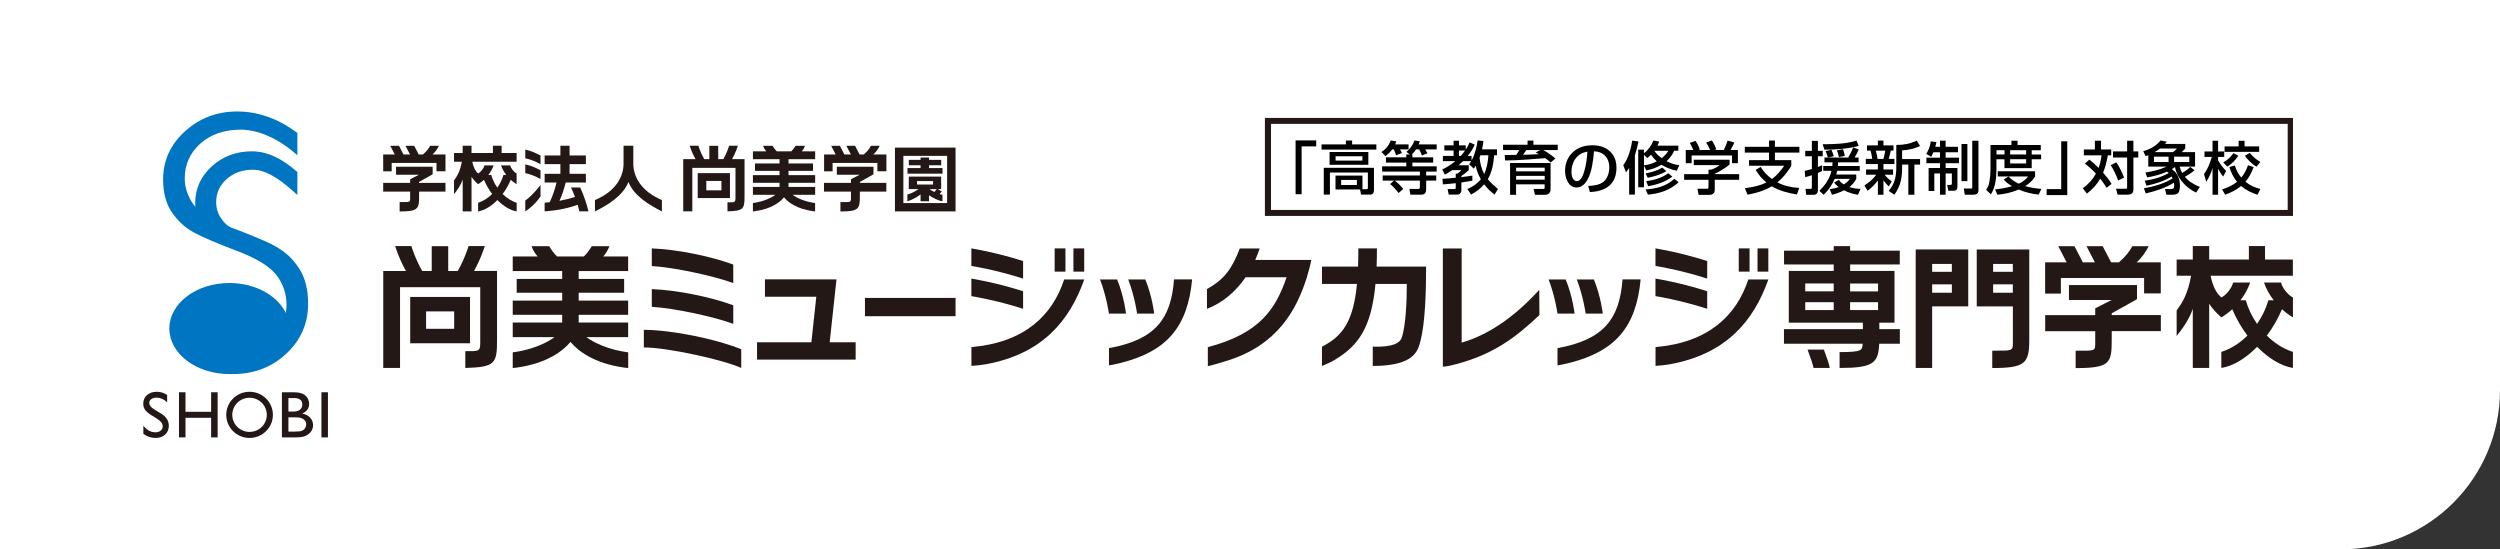 <svg width="314" height="69" viewBox="0 0 314 69" fill="none" xmlns="http://www.w3.org/2000/svg">
<rect x="0" y="0" width="314" height="69" fill="#333333" stroke="none"/>
<path d="M0 0H314V49C314 60.046 305.046 69 294 69H0V0Z" fill="white"/>
<g clip-path="url(#clip0_294_8085)">
<path d="M181.221 31.206H183.586V43.031C186.746 42.128 190.089 39.975 193.33 36.4L193.352 39.571C190.359 42.402 187.527 44.555 182.666 45.797C182.308 45.891 181.754 46.029 181.221 46.057V31.206Z" fill="#231815"/>
<path d="M248.277 38.487H252.817V43.052C252.817 44.121 252.73 44.042 250.226 44.042V46.224C254.387 46.224 254.876 45.638 254.876 42.662V31.329H248.277V38.487ZM250.336 33.149H252.81V34.139H250.336V33.149ZM250.336 35.714H252.81V36.768H250.336V35.714Z" fill="#231815"/>
<path d="M242.679 46.216V38.48H247.212V31.329H240.613V46.216H242.679ZM242.679 33.149H245.153V34.139H242.679V33.149ZM242.679 35.714H245.153V36.768H242.679V35.714Z" fill="#231815"/>
<path d="M120.018 37.418H108.639V39.715H120.018V37.418Z" fill="#231815"/>
<path d="M59.531 34.038C60.421 32.477 60.888 30.91 60.888 30.91H58.852C58.852 30.91 58.385 32.477 57.494 34.038H56.297V30.924H54.224V34.038H53.027C52.137 32.477 51.669 30.91 51.669 30.91H49.633C49.633 30.91 50.1 32.477 50.991 34.038H48.137V46.216H50.246V36.075H60.319V43.103C60.319 44.158 60.1 44.107 58.443 44.107V46.216C62.209 46.115 62.428 45.653 62.428 42.677V34.03H59.523L59.531 34.038ZM59.034 37.295H51.523V43.117H59.034V37.295ZM57.042 41.297H53.516V39.108H57.042V41.297Z" fill="#231815"/>
<path d="M73.647 42.345H78.895V40.51H72.683V39.542H78.895V37.758H72.683V36.768H78.391V35.035H72.683V34.045H78.895V32.21H75.771C76.078 31.871 76.348 31.416 76.545 30.924H74.326C73.932 31.553 73.742 31.806 73.333 32.21H69.968C69.559 31.806 69.37 31.553 68.976 30.924H66.757C66.946 31.423 67.216 31.871 67.53 32.21H64.399V34.045H70.611V35.035H64.895V36.768H70.611V37.758H64.399V39.542H70.611V40.51H64.399V42.345H69.647C68.72 43.038 66.866 43.934 64.399 44.259V46.224C64.654 46.209 64.874 46.173 64.874 46.173C68.72 45.646 70.742 44.049 71.654 42.944C72.567 44.049 74.581 45.646 78.428 46.173C78.428 46.173 78.647 46.209 78.902 46.224V44.259C76.435 43.934 74.581 43.038 73.654 42.345H73.647Z" fill="#231815"/>
<path d="M123.843 45.747C130.894 44.454 134.324 40.336 136.185 35.099H133.66C132.178 39.636 128.638 43.031 122.011 43.594V45.956C122.675 45.906 123.259 45.855 123.85 45.747H123.843Z" fill="#231815"/>
<path d="M136.178 31.199H134.821V34.117H136.178V31.199Z" fill="#231815"/>
<path d="M133.821 31.199H132.463V34.117H133.821V31.199Z" fill="#231815"/>
<path d="M122.003 31.199V33.402C122.003 33.402 125.018 33.871 128.5 34.991V32.788C125.018 31.668 122.003 31.199 122.003 31.199Z" fill="#231815"/>
<path d="M122.003 34.991V37.194C122.003 37.194 125.018 37.664 128.5 38.783V36.58C125.018 35.461 122.003 34.991 122.003 34.991Z" fill="#231815"/>
<path d="M209.767 45.747C216.811 44.454 220.249 40.336 222.11 35.099H219.585C218.103 39.636 214.563 43.031 207.935 43.594V45.956C208.6 45.906 209.183 45.855 209.775 45.747H209.767Z" fill="#231815"/>
<path d="M222.103 31.199H220.745V34.117H222.103V31.199Z" fill="#231815"/>
<path d="M219.745 31.199H218.388V34.117H219.745V31.199Z" fill="#231815"/>
<path d="M207.928 31.199V33.402C207.928 33.402 210.943 33.871 214.424 34.991V32.788C210.943 31.668 207.928 31.199 207.928 31.199Z" fill="#231815"/>
<path d="M207.928 34.991V37.194C207.928 37.194 210.943 37.664 214.424 38.783V36.58C210.943 35.461 207.928 34.991 207.928 34.991Z" fill="#231815"/>
<path d="M147.455 35.092C147.098 40.069 145.083 42.677 139.288 43.724V45.898C140.2 45.732 140.806 45.573 140.806 45.573C146.506 44.121 149.163 41.131 149.733 35.092H147.455Z" fill="#231815"/>
<path d="M144.966 39.39H142.82C142.82 39.39 142.528 37.245 141.704 35.099H143.849C144.733 37.245 144.966 39.39 144.966 39.39Z" fill="#231815"/>
<path d="M141.426 39.39H139.28C139.28 39.39 138.988 37.245 138.163 35.099H140.309C141.193 37.245 141.426 39.39 141.426 39.39Z" fill="#231815"/>
<path d="M203.789 35.092C203.424 40.069 201.417 42.677 195.622 43.724V45.898C196.534 45.732 197.14 45.573 197.14 45.573C202.841 44.121 205.497 41.131 206.067 35.092H203.789Z" fill="#231815"/>
<path d="M201.308 39.39H199.162C199.162 39.39 198.87 37.245 198.045 35.099H200.191C201.074 37.245 201.308 39.39 201.308 39.39Z" fill="#231815"/>
<path d="M197.768 39.39H195.622C195.622 39.39 195.33 37.245 194.505 35.099H196.651C197.534 37.245 197.768 39.39 197.768 39.39Z" fill="#231815"/>
<path d="M80.866 43.638C83.851 43.638 90.946 45.219 93.099 46.216V43.869C90.026 42.597 84.34 41.427 80.866 41.427V43.638Z" fill="#231815"/>
<path d="M81.866 38.538C84.763 38.711 89.705 39.788 92.099 40.676V38.343C89.223 37.281 85.026 36.436 81.866 36.313V38.538Z" fill="#231815"/>
<path d="M92.099 35.562V33.229C89.223 32.167 85.026 31.322 81.866 31.199V33.416C84.763 33.59 89.705 34.673 92.099 35.555V35.562Z" fill="#231815"/>
<path d="M104.208 42.987L105.062 35.092L96.077 35.085V37.267H102.529L101.909 42.987H95.084V45.162H107.471V42.987H104.208Z" fill="#231815"/>
<path d="M238.613 33.214V31.481H232.373V30.917H230.314V31.481H224.074V33.214H230.314V34.03H224.672V40.524H233.978V41.34H224.066V43.175H233.949C233.905 43.992 233.884 44.223 231.051 44.223V46.216C235.248 46.216 235.927 45.624 236.029 43.175H238.621V41.34H236.044V40.524H237.949V34.03H232.38V33.214H238.621H238.613ZM230.314 38.942H226.738V37.96H230.314V38.942ZM230.314 36.595H226.738V35.605H230.314V36.595ZM235.883 38.942H232.373V37.96H235.883V38.942ZM235.883 35.612V36.602H232.373V35.612H235.883Z" fill="#231815"/>
<path d="M268.364 32.947C269.065 32.319 269.459 31.697 269.883 30.924H267.824C267.437 31.618 266.992 32.196 266.145 32.947H265.153L264.102 30.924H262.065L263.116 32.947H261.605L260.554 30.924H258.518L259.569 32.947H256.868V36.876H258.846V34.919H269.299V36.855H271.393V32.947H268.357H268.364Z" fill="#231815"/>
<path d="M265.233 41.593H271.401V39.571H265.233V39.347C266.934 38.422 268.408 37.57 268.408 37.57V35.807H259.861V37.678H265.218L263.16 38.726V39.578H256.876V41.6H263.16V43.06C263.16 44.129 263.189 44.049 260.7 44.049V46.231C265.058 46.231 265.233 45.602 265.233 42.626V41.593Z" fill="#231815"/>
<path d="M279.014 39.86C279.51 39.556 279.963 39.217 280.371 38.841C280.875 40.026 281.525 41.153 282.276 42.15C281.379 43.038 280.284 43.782 278.999 44.201V46.216C280.51 45.971 282.101 44.981 283.495 43.558C284.897 44.981 286.481 45.971 287.992 46.216V44.201C286.707 43.782 285.612 43.038 284.714 42.15C285.466 41.153 286.116 40.026 286.619 38.841C287.035 39.217 287.488 39.563 287.992 39.867V37.353C287.422 37.122 286.634 36.147 286.503 35.489H284.357C284.627 36.27 285.043 37.021 285.576 37.714H284.904C284.641 38.661 284.16 39.701 283.488 40.683C282.809 39.701 282.335 38.661 282.072 37.714H281.4C281.933 37.021 282.349 36.27 282.619 35.489H280.474C280.349 36.147 279.568 37.122 278.999 37.353C278.298 36.768 277.904 35.843 277.649 34.63H287.984V32.593H284.488V30.91H282.459V32.593H277.474V30.91H275.415V32.593H273.386V34.63H275.204C274.773 36.97 274.138 37.946 273.386 39V42.2C274.204 41.182 274.97 40.076 275.415 38.791V46.216H277.474V38.148C277.824 38.675 278.225 39.181 278.999 39.86H279.014Z" fill="#231815"/>
<path d="M229.088 43.912H227.03C227.373 44.8 227.709 45.819 227.781 46.216H229.818C229.738 45.718 229.387 44.714 229.081 43.912H229.088Z" fill="#231815"/>
<path d="M172.9 33.481C172.929 32.766 172.944 32.008 172.944 31.199H170.608C170.608 32.015 170.593 32.773 170.571 33.481H166.039V35.663H170.433C169.995 40.271 168.688 42.207 166.039 43.544V45.971C166.637 45.718 167.185 45.48 167.696 45.169C170.579 43.414 172.243 41.203 172.761 35.663H176.695C176.695 37.996 176.557 40.799 176.089 42.33C175.863 43.067 174.995 43.63 172.418 43.536V45.964C177.681 45.964 178.089 44.035 178.403 42.85C179.016 40.546 179.119 36.523 179.119 33.481H172.9Z" fill="#231815"/>
<path d="M157.659 32.644C157.871 32.167 158.061 31.69 158.214 31.206H155.718C154.732 33.756 153.827 35.042 151.594 36.313V38.791C153.623 38.018 155.251 36.559 156.448 34.825H161.594C160.221 38.863 158.17 41.904 151.703 43.601V45.978C152.083 45.935 152.725 45.725 153.981 45.349C160.499 43.392 162.856 38.834 164.104 34.948C164.323 34.269 164.615 33.142 164.703 32.644H157.659Z" fill="#231815"/>
<path d="M112.405 26.554V18.536H120.017V26.554H112.405ZM113.981 21.816V21.108H115.623V20.761H114.149V20.082H115.623V19.786H116.689V20.082H118.215V20.761H116.689V21.108H118.382V21.816H113.981ZM117.193 22.74H115.178V23.181H117.193V22.74ZM115.623 25.283V24.409C114.886 25.016 113.967 25.283 113.967 25.283V24.431C114.514 24.265 114.799 24.134 115.368 23.744H114.142V22.177H118.207V23.744H117.791L118.288 24.062C118.178 24.2 118.01 24.373 118.01 24.373C118.01 24.373 118.207 24.445 118.375 24.474V25.283C117.864 25.211 117.134 24.842 116.682 24.524V25.283H115.616H115.623ZM118.959 25.507V19.576H113.463V25.507H118.959ZM116.762 23.752C116.945 23.91 117.185 24.026 117.353 24.113C117.492 23.961 117.572 23.882 117.653 23.752H116.762Z" fill="#231815"/>
<path d="M83.135 26.554C81.544 25.745 79.603 24.59 78.931 22.849C78.267 24.59 76.347 25.745 74.727 26.554V25.131C77.457 23.968 78.318 22.098 78.318 20.544V18.305H79.544V20.544C79.544 22.076 80.405 23.968 83.135 25.131V26.554Z" fill="#231815"/>
<path d="M65.975 25.182V26.554C67.304 25.666 67.888 24.662 67.888 24.662V23.239C67.888 23.239 66.88 24.561 65.975 25.189V25.182Z" fill="#231815"/>
<path d="M65.975 20.646C66.749 20.819 67.34 21.093 67.888 21.39V22.488C67.252 22.141 66.72 21.91 65.975 21.744V20.646Z" fill="#231815"/>
<path d="M65.975 19.88V18.789C66.749 18.962 67.34 19.237 67.888 19.533V20.624C67.252 20.277 66.72 20.046 65.975 19.88Z" fill="#231815"/>
<path d="M73.909 26.547C73.727 25.702 73.303 24.474 72.873 23.542H71.719C71.887 23.903 72.055 24.315 72.216 24.734C71.515 24.965 70.946 25.088 70.267 25.225C70.566 24.59 70.822 23.824 71.055 22.928H73.588V21.83H71.537V20.617H73.588V19.526H71.537V18.305H70.384V19.526H68.406V20.617H70.384V21.83H68.406V22.928H69.902C69.72 23.715 69.413 24.611 69.048 25.391C68.836 25.42 68.632 25.442 68.406 25.464V26.547C68.61 26.54 68.793 26.518 68.793 26.518C70.252 26.388 71.384 26.128 72.559 25.724C72.647 26.027 72.719 26.309 72.763 26.547H73.916H73.909Z" fill="#231815"/>
<path d="M91.945 19.988C92.427 19.15 92.675 18.305 92.675 18.305H91.58C91.58 18.305 91.332 19.15 90.85 19.988H90.208V18.312H89.091V19.988H88.449C87.967 19.15 87.719 18.305 87.719 18.305H86.624C86.624 18.305 86.88 19.15 87.354 19.988H85.814V26.547H86.953V21.086H92.376V24.871C92.376 25.435 92.259 25.413 91.369 25.413V26.547C93.398 26.489 93.514 26.244 93.514 24.64V19.988H91.945ZM91.683 21.744H87.632V24.878H91.683V21.744ZM90.609 23.903H88.712V22.726H90.609V23.903Z" fill="#231815"/>
<path d="M102.383 24.467V23.477H99.04V22.957H102.383V21.996H99.04V21.462H102.113V20.53H99.04V19.995H102.383V19.006H100.697C100.865 18.825 101.011 18.58 101.113 18.312H99.923C99.712 18.652 99.609 18.789 99.383 19.006H97.566C97.339 18.789 97.244 18.652 97.033 18.312H95.836C95.938 18.58 96.084 18.825 96.252 19.006H94.566V19.995H97.909V20.53H94.828V21.462H97.909V21.996H94.566V22.957H97.909V23.477H94.566V24.467H97.39C96.894 24.842 95.894 25.326 94.566 25.5V26.554C94.704 26.554 94.821 26.525 94.821 26.525C96.894 26.244 97.982 25.384 98.471 24.785C98.96 25.384 100.047 26.236 102.12 26.525C102.12 26.525 102.237 26.547 102.376 26.554V25.5C101.047 25.326 100.047 24.842 99.551 24.467H102.383Z" fill="#231815"/>
<path d="M109.682 19.403C110.062 19.064 110.273 18.731 110.499 18.312H109.39C109.186 18.688 108.945 18.999 108.492 19.403H107.959L107.397 18.312H106.303L106.872 19.403H106.054L105.492 18.312H104.397L104.959 19.403H103.507V21.52H104.573V20.465H110.2V21.512H111.332V19.403H109.682Z" fill="#231815"/>
<path d="M108.003 24.062H111.324V22.971H108.003V22.849C108.923 22.35 109.711 21.888 109.711 21.888V20.942H105.105V21.946H107.989L106.879 22.509V22.971H103.492V24.062H106.879V24.85C106.879 25.427 106.894 25.384 105.558 25.384V26.561C107.908 26.561 107.996 26.222 107.996 24.618V24.069L108.003 24.062Z" fill="#231815"/>
<path d="M54.319 19.403C54.698 19.064 54.91 18.731 55.136 18.312H54.027C53.815 18.688 53.581 18.999 53.121 19.403H52.589L52.027 18.312H50.932L51.494 19.403H50.676L50.114 18.312H49.019L49.581 19.403H48.129V21.52H49.195V20.465H54.822V21.512H55.953V19.403H54.319Z" fill="#231815"/>
<path d="M52.632 24.062H55.953V22.971H52.632V22.849C53.552 22.35 54.34 21.888 54.34 21.888V20.942H49.742V21.946H52.625L51.516 22.509V22.971H48.129V24.062H51.516V24.85C51.516 25.427 51.53 25.384 50.194 25.384V26.561C52.545 26.561 52.64 26.222 52.64 24.618V24.069L52.632 24.062Z" fill="#231815"/>
<path d="M60.056 23.13C60.326 22.971 60.566 22.784 60.785 22.581C61.056 23.217 61.406 23.824 61.815 24.366C61.333 24.842 60.742 25.247 60.048 25.471V26.554C60.858 26.424 61.72 25.89 62.472 25.124C63.223 25.89 64.085 26.424 64.895 26.554V25.471C64.201 25.247 63.617 24.842 63.129 24.366C63.537 23.831 63.88 23.224 64.15 22.581C64.377 22.784 64.618 22.971 64.888 23.138V21.78C64.581 21.657 64.158 21.13 64.085 20.776H62.931C63.077 21.195 63.304 21.599 63.588 21.975H63.231C63.092 22.48 62.829 23.044 62.464 23.571C62.099 23.044 61.844 22.48 61.698 21.975H61.34C61.625 21.599 61.851 21.195 61.997 20.776H60.844C60.778 21.13 60.355 21.657 60.048 21.78C59.669 21.462 59.457 20.963 59.318 20.313H64.888V19.215H63.004V18.305H61.91V19.215H59.224V18.305H58.114V19.215H57.026V20.313H58.005C57.771 21.577 57.428 22.098 57.026 22.668V24.387C57.464 23.838 57.88 23.246 58.114 22.552V26.554H59.224V22.206C59.413 22.488 59.625 22.762 60.041 23.13H60.056Z" fill="#231815"/>
<path d="M19.693 52.566L19.073 52.19C18.686 51.952 18.408 51.721 18.24 51.497C18.073 51.266 17.992 51.005 17.992 50.709C17.992 50.261 18.145 49.9 18.459 49.626C18.773 49.351 19.175 49.207 19.678 49.207C20.182 49.207 20.591 49.337 20.992 49.604V50.529C20.583 50.139 20.138 49.944 19.664 49.944C19.401 49.944 19.175 50.009 19.007 50.124C18.832 50.247 18.751 50.406 18.751 50.594C18.751 50.76 18.817 50.919 18.941 51.07C19.065 51.215 19.27 51.374 19.547 51.533L20.167 51.901C20.861 52.313 21.204 52.84 21.204 53.476C21.204 53.931 21.05 54.299 20.744 54.581C20.437 54.863 20.043 55.007 19.547 55.007C18.985 55.007 18.474 54.834 18.007 54.494V53.461C18.445 54.018 18.956 54.299 19.54 54.299C19.795 54.299 20.007 54.227 20.182 54.083C20.35 53.938 20.437 53.765 20.437 53.548C20.437 53.201 20.189 52.876 19.686 52.566H19.693Z" fill="#231815"/>
<path d="M26.517 49.272H27.335V54.935H26.517V52.472H23.299V54.935H22.481V49.272H23.299V51.721H26.517V49.272Z" fill="#231815"/>
<path d="M37.342 54.935H35.408V49.272H36.904C37.379 49.272 37.743 49.337 38.006 49.46C38.269 49.582 38.473 49.756 38.612 49.98C38.751 50.196 38.824 50.456 38.824 50.745C38.824 51.302 38.532 51.699 37.955 51.937C38.371 52.017 38.7 52.183 38.948 52.45C39.196 52.717 39.32 53.028 39.32 53.389C39.32 53.678 39.247 53.938 39.094 54.162C38.941 54.386 38.722 54.574 38.437 54.718C38.145 54.863 37.78 54.928 37.349 54.928L37.342 54.935ZM36.926 49.994H36.225V51.692H36.765C37.203 51.692 37.51 51.612 37.692 51.446C37.875 51.28 37.97 51.07 37.97 50.81C37.97 50.269 37.619 49.994 36.926 49.994ZM36.984 52.414H36.225V54.205H37.028C37.473 54.205 37.78 54.169 37.933 54.104C38.094 54.032 38.218 53.931 38.313 53.779C38.408 53.635 38.459 53.476 38.459 53.31C38.459 53.144 38.408 52.977 38.306 52.84C38.203 52.696 38.057 52.595 37.875 52.522C37.685 52.45 37.393 52.414 36.984 52.414Z" fill="#231815"/>
<path d="M40.371 49.272H41.189V54.935H40.371V49.272Z" fill="#231815"/>
<path d="M28.415 52.103C28.415 53.7 29.729 55.007 31.342 55.007C32.955 55.007 34.276 53.707 34.276 52.103C34.276 50.5 32.963 49.207 31.342 49.207C29.722 49.207 28.415 50.507 28.415 52.103ZM29.174 52.103C29.174 50.919 30.145 49.958 31.342 49.958C32.539 49.958 33.51 50.919 33.51 52.103C33.51 53.288 32.539 54.249 31.342 54.249C30.145 54.249 29.174 53.288 29.174 52.103Z" fill="#231815"/>
<path d="M34.751 34.58C35.568 35.685 35.984 36.913 35.984 38.285C35.984 38.639 35.955 38.979 35.904 39.318C34.853 37.122 32.079 35.547 28.809 35.547C24.642 35.547 21.269 38.105 21.269 41.261C21.269 44.418 24.642 46.982 28.809 46.982H29.262C31.897 46.982 34.13 46.13 35.955 44.425C37.78 42.72 38.7 40.633 38.7 38.162C38.7 36.306 38.305 34.796 37.51 33.626C36.714 32.463 36.006 31.762 34.627 30.953C33.327 30.195 29.838 28.873 29.145 28.62C28.539 28.396 28.174 27.963 27.919 27.631C27.408 26.973 27.152 26.229 27.152 25.406C27.152 24.243 27.583 23.289 28.459 22.502C29.335 21.715 30.451 21.317 31.765 21.317C33.16 21.317 34.758 22.17 36.794 23.99L37.349 24.488V21.606C35.335 19.837 33.532 19.006 31.598 19.006C29.663 19.006 27.984 19.642 26.605 20.891C25.225 22.148 24.517 23.701 24.517 25.485C24.517 25.651 24.517 25.81 24.532 25.969C24.474 25.897 23.203 24.51 23.203 22.401C23.203 20.667 23.86 19.208 25.167 18.031C26.481 16.853 28.196 16.319 30.057 16.283C33.984 16.203 37.349 19.512 37.349 19.512V16.702C36.736 16.268 33.919 14.014 29.846 14C27.269 13.993 25.065 14.831 23.233 16.492C21.401 18.154 20.488 20.169 20.488 22.531C20.488 24.236 20.86 25.63 21.62 26.713C22.371 27.79 23.284 28.627 24.364 29.205C25.444 29.79 27.24 30.556 29.751 31.51C32.262 32.463 33.926 33.481 34.751 34.587V34.58Z" fill="#0075C1"/>
<path d="M288.101 27.118H158.871V14.809H288.101V27.125V27.118ZM159.637 26.366H287.335V15.56H159.637V26.366Z" fill="#231815"/>
<path d="M165.316 18.385H163.484V24.395H162.725V17.633H165.316V18.385Z" fill="black"/>
<path d="M169.827 17.655V18.139H172.871V18.789H165.988V18.139H169.046V17.655H169.834H169.827ZM171.623 23.766C171.754 23.766 171.805 23.708 171.805 23.578V21.671H167.039V24.445H166.265V21.079H172.571V23.853C172.571 23.997 172.557 24.12 172.477 24.243C172.404 24.358 172.294 24.445 172.126 24.445H170.944L170.827 23.795H167.739V22.054H171.126V23.766H171.623ZM171.863 20.703H166.995V19.093H171.863V20.703ZM167.747 19.627V20.169H171.119V19.627H167.747ZM168.447 22.603V23.239H170.426V22.603H168.447Z" fill="black"/>
<path d="M174.031 19.613L173.513 19.093C174.068 18.731 174.447 18.262 174.681 17.641L175.367 17.756C175.331 17.893 175.287 18.009 175.228 18.139H176.914V18.767H175.841C175.929 18.912 176.009 19.056 176.075 19.215L175.345 19.504C175.287 19.309 175.155 18.941 175.068 18.767H174.863C174.622 19.085 174.345 19.36 174.031 19.613ZM176.644 19.078C177.155 18.652 177.418 18.247 177.666 17.641L178.33 17.749C178.287 17.886 178.243 18.009 178.184 18.139H180.447V18.767H179.009C179.104 18.926 179.199 19.085 179.287 19.252L178.6 19.533C178.498 19.273 178.374 19.02 178.25 18.767H177.849C177.695 19.006 177.535 19.201 177.338 19.403H177.396V19.757H180.009V20.422H177.396V20.891H180.447V21.549H179.126V22.04H180.389V22.683H179.126V23.614C179.126 23.997 179.126 24.452 178.506 24.452H177.141L177.024 23.73H178.119C178.294 23.73 178.338 23.665 178.338 23.477V22.683H175.177C175.491 22.885 176.031 23.441 176.243 23.744L175.659 24.243C175.374 23.86 174.973 23.412 174.601 23.116L175.09 22.683H173.666V22.04H178.338V21.549H173.593V20.891H176.63V20.422H174.075V19.757H176.63V19.403H177.082L176.644 19.078Z" fill="black"/>
<path d="M185.345 20.812C185.272 20.934 185.192 21.057 185.111 21.18L184.52 20.631C184.622 20.487 184.688 20.393 184.776 20.241H183.754C183.578 20.422 183.389 20.595 183.199 20.761H184.476V21.368C184.155 21.671 183.922 21.866 183.549 22.105V22.242C184.009 22.184 184.469 22.134 184.929 22.061V22.697C184.469 22.784 184.009 22.856 183.549 22.921V23.903C183.549 24.192 183.352 24.438 183.046 24.438H181.958L181.819 23.744H182.651C182.776 23.744 182.841 23.708 182.841 23.578V23.008C182.308 23.073 181.768 23.116 181.228 23.159L181.17 22.459C181.724 22.43 182.287 22.386 182.841 22.321V21.816H183.046C183.184 21.722 183.454 21.498 183.549 21.368H182.403C182.097 21.577 181.805 21.758 181.476 21.931L181.148 21.288C181.761 20.992 182.257 20.674 182.783 20.241H181.228V19.584H182.571V18.905H181.411V18.255H182.571V17.677H183.25V18.255H184.097V18.789C184.301 18.493 184.44 18.211 184.586 17.886L185.235 18.175C184.98 18.703 184.717 19.122 184.345 19.584H184.827V20.162C185.243 19.418 185.469 18.479 185.593 17.641L186.316 17.713C186.272 18.06 186.221 18.406 186.148 18.753H188.024V19.504H187.666C187.586 20.537 187.403 21.606 186.87 22.509C187.25 22.971 187.688 23.362 188.148 23.737L187.717 24.438C187.206 24.055 186.797 23.658 186.411 23.152C185.921 23.708 185.418 24.077 184.776 24.438L184.294 23.744C184.951 23.463 185.542 23.08 185.994 22.516C185.688 21.982 185.462 21.419 185.345 20.812ZM184.016 18.905H183.25V19.584H183.469C183.666 19.367 183.849 19.143 184.016 18.905ZM186.943 19.504H185.943C185.907 19.605 185.878 19.706 185.834 19.808C185.907 20.516 186.067 21.224 186.418 21.852C186.746 21.144 186.892 20.277 186.943 19.504Z" fill="black"/>
<path d="M189.045 20.154L188.987 19.475C189.476 19.475 189.958 19.461 190.44 19.454C190.578 19.259 190.71 19.056 190.826 18.847H188.783V18.182H191.863V17.662H192.6V18.182H195.651V18.847H193.819C194.264 19.064 194.994 19.576 195.359 19.909L194.761 20.414C194.52 20.183 194.345 20.053 194.075 19.866C192.396 19.995 190.724 20.147 189.045 20.154ZM194.753 23.73C194.753 24.2 194.505 24.467 194.023 24.467H192.79L192.622 23.73H193.79C193.965 23.73 194.009 23.723 194.009 23.549V23.152H190.418V24.467H189.666V20.472H194.753V23.73ZM190.425 21.057V21.52H194.016V21.057H190.425ZM190.425 22.09V22.567H194.016V22.09H190.425ZM192.877 19.143L193.454 18.847H191.702C191.52 19.129 191.491 19.179 191.294 19.439C191.951 19.439 192.615 19.389 193.272 19.367C193.14 19.288 193.009 19.215 192.877 19.143Z" fill="black"/>
<path d="M199.476 23.354C200.125 23.326 200.95 23.239 201.447 22.791C201.943 22.343 202.125 21.65 202.125 21.007C202.125 20.32 201.87 19.663 201.25 19.288C200.914 19.085 200.593 19.027 200.206 19.006C200.096 20.14 199.965 21.505 199.41 22.524C199.118 23.073 198.673 23.549 198.001 23.549C196.958 23.549 196.571 22.293 196.571 21.455C196.571 20.443 196.98 19.519 197.804 18.905C198.454 18.428 199.191 18.247 199.994 18.247C201.001 18.247 201.928 18.536 202.534 19.381C202.899 19.887 203.03 20.479 203.03 21.101C203.03 22.249 202.571 23.253 201.468 23.744C200.87 24.012 200.337 24.091 199.688 24.12L199.476 23.354ZM197.877 19.93C197.542 20.378 197.374 21.014 197.374 21.563C197.374 21.96 197.447 22.451 197.804 22.69C197.87 22.733 197.958 22.755 198.045 22.755C198.578 22.755 198.855 21.968 198.972 21.549C199.228 20.667 199.315 19.952 199.381 19.042C198.753 19.15 198.264 19.418 197.877 19.93Z" fill="black"/>
<path d="M204.22 21.65L203.884 20.754C204.52 19.873 204.841 18.724 205.009 17.662L205.797 17.771C205.665 18.356 205.527 18.934 205.344 19.504V24.445H204.622V21.108C204.49 21.303 204.374 21.462 204.22 21.65ZM206.775 21.404L206.483 20.805V23.52H205.76V18.796H206.483V19.259C207.008 18.84 207.432 18.276 207.665 17.648L208.395 17.785C208.33 17.973 208.264 18.117 208.176 18.298H210.797V18.934H210.271C210.074 19.432 209.716 19.887 209.315 20.241C209.848 20.523 210.322 20.66 210.921 20.761L210.6 21.447C209.892 21.296 209.3 21.064 208.68 20.696C208.052 21.072 207.483 21.26 206.775 21.404ZM207.366 19.432C207.198 19.605 207.074 19.714 206.892 19.858L206.483 19.447V20.768C207.118 20.667 207.512 20.566 208.089 20.263C207.811 20.01 207.578 19.75 207.366 19.432ZM206.979 24.445L206.687 23.795C208.038 23.701 209.286 23.398 210.3 22.451L210.833 22.892C209.768 23.889 208.41 24.322 206.979 24.445ZM206.95 22.329L206.695 21.78C207.432 21.635 208.14 21.44 208.789 21.05L209.286 21.491C208.702 21.902 207.658 22.199 206.95 22.329ZM207.008 23.383L206.76 22.762C207.724 22.625 208.738 22.35 209.534 21.758L210.045 22.184C209.213 22.827 208.038 23.224 207.008 23.383ZM209.534 18.941H207.789V18.955C208.023 19.302 208.366 19.62 208.716 19.866C209.008 19.627 209.359 19.28 209.534 18.941Z" fill="black"/>
<path d="M217.234 20.66C216.789 21.057 215.928 21.592 215.373 21.816V21.874H218.439V22.581H215.373V23.874C215.373 24.308 214.979 24.474 214.775 24.474H213.344L213.205 23.708H214.381C214.578 23.708 214.585 23.614 214.585 23.477V22.581H211.527V21.874H214.585V21.31H214.906C215.256 21.202 215.709 20.985 215.986 20.739H212.738V20.061H217.234V20.66ZM212.242 17.951L212.95 17.691C213.169 18.002 213.381 18.414 213.497 18.775L213.329 18.84H214.789C214.643 18.5 214.497 18.218 214.293 17.908L215.016 17.633C215.205 17.922 215.468 18.428 215.57 18.76L215.329 18.84H216.512C216.709 18.457 216.848 18.06 216.994 17.655L217.833 17.901C217.672 18.262 217.548 18.5 217.351 18.84H218.278V20.494H217.541V19.526H212.468V20.494H211.731V18.84H212.68C212.556 18.529 212.403 18.233 212.242 17.951Z" fill="black"/>
<path d="M224.096 20.819H219.68V20.111H222.191V19.165H219.147V18.442H222.191V17.655H222.928V18.442H226.001V19.165H222.928V20.111H224.986V20.833C224.497 21.621 223.964 22.314 223.234 22.907C224.118 23.362 224.993 23.542 225.986 23.607L225.694 24.423C224.614 24.257 223.468 23.961 222.534 23.398C221.592 23.961 220.563 24.25 219.497 24.452L219.154 23.636C220.088 23.52 221.015 23.34 221.855 22.914C221.285 22.444 220.899 21.968 220.512 21.346L221.125 20.963C221.534 21.577 221.957 22.054 222.556 22.488C223.198 22.011 223.643 21.469 224.096 20.819Z" fill="black"/>
<path d="M227.57 19.627H226.738V18.948H227.57V17.691H228.329V18.948H228.935V19.627H228.329V20.971C228.512 20.898 228.687 20.826 228.869 20.747L228.847 21.476C228.665 21.577 228.526 21.642 228.329 21.722V23.903C228.329 24.243 228.147 24.467 227.789 24.467H226.855L226.774 23.723H227.388C227.548 23.723 227.57 23.665 227.57 23.506V22.004C227.285 22.105 227.037 22.184 226.738 22.249L226.672 21.455C226.979 21.39 227.278 21.317 227.57 21.224V19.627ZM233.146 21.917V22.466C232.949 22.878 232.643 23.203 232.285 23.492C232.789 23.658 233.168 23.708 233.694 23.723L233.358 24.467C232.745 24.358 232.154 24.185 231.606 23.903C231.103 24.163 230.643 24.329 230.095 24.467L229.811 23.752C230.234 23.708 230.541 23.643 230.935 23.492C230.687 23.311 230.541 23.167 230.373 22.914L230.964 22.596C231.132 22.849 231.329 23.008 231.584 23.159C231.913 22.95 232.117 22.776 232.351 22.466H230.439C230.081 23.268 229.672 23.853 229.052 24.467L228.519 23.968C229.263 23.217 229.782 22.495 230.037 21.455H229.001V20.848H230.139C230.154 20.696 230.161 20.544 230.168 20.393H229.154V19.786H232.132C232.38 19.381 232.584 18.955 232.767 18.515L233.453 18.775C233.307 19.136 233.132 19.454 232.935 19.786H233.438V20.393H230.862C230.862 20.544 230.862 20.696 230.847 20.848H233.584V21.455H230.752C230.723 21.613 230.679 21.765 230.636 21.917H233.146ZM231.205 18.71C230.453 18.775 229.723 18.804 229.154 18.804L228.928 18.117C230.314 18.11 231.855 18.088 233.176 17.655L233.453 18.32C232.862 18.5 232.008 18.637 231.205 18.71ZM230.322 19.627L229.585 19.779C229.512 19.526 229.402 19.215 229.293 18.977L230.037 18.818C230.147 19.078 230.241 19.353 230.322 19.627ZM231.716 19.584L230.971 19.728C230.898 19.439 230.818 19.165 230.716 18.883L231.482 18.739C231.577 19.02 231.665 19.295 231.716 19.584Z" fill="black"/>
<path d="M234.38 21.946V21.281H235.862V20.61H234.344V19.952H235.154C235.11 19.627 235.044 19.223 234.935 18.919H234.489V18.262H235.862V17.662H236.562V18.262H237.825V18.919H237.482C237.395 19.302 237.343 19.576 237.219 19.952H237.935V20.61H236.562V21.281H237.767V21.946H236.701C236.964 22.264 237.249 22.553 237.599 22.769L237.234 23.419C237.022 23.239 236.73 22.899 236.562 22.646V24.459H235.862V22.668C235.468 23.181 235.095 23.578 234.57 23.961L234.168 23.297C234.76 22.899 235.234 22.531 235.65 21.946H234.38ZM235.599 18.926C235.687 19.194 235.789 19.678 235.825 19.959H236.562C236.65 19.67 236.745 19.223 236.789 18.926H235.599ZM238.905 18.883V19.981H241.161V20.674H240.446V24.459H239.686V20.674H238.905V20.869C238.905 22.264 238.774 23.297 237.927 24.459L237.219 23.976C238.03 23.015 238.176 22.112 238.176 20.891V18.204C239.161 18.204 239.898 18.06 240.745 17.662L241.161 18.341C240.467 18.666 239.665 18.854 238.905 18.883Z" fill="black"/>
<path d="M242.555 19.692L241.935 19.331C242.241 18.847 242.438 18.32 242.504 17.756L243.219 17.843C243.175 18.045 243.132 18.247 243.073 18.442H243.664V17.669H244.372V18.442H245.92V19.122H244.372V19.8H246.044V20.494H244.372V21.101H245.854V23.419C245.854 23.788 245.745 23.954 245.358 23.954H244.701L244.57 23.224H244.993C245.095 23.224 245.153 23.152 245.153 23.065V21.787H244.372V24.459H243.664V21.787H242.949V23.99H242.234V21.101H243.664V20.494H241.956V19.8H243.664V19.122H242.84C242.752 19.331 242.664 19.497 242.555 19.692ZM247.102 18.088V22.748H246.365V18.088H247.102ZM248.496 17.677V23.903C248.496 24.301 248.219 24.459 247.854 24.459H246.781L246.65 23.679H247.533C247.672 23.679 247.715 23.636 247.715 23.492V17.677H248.496Z" fill="black"/>
<path d="M252.635 18.211V17.677H253.401V18.211H256.321V18.876H255.182V19.41H256.365V20.003H255.182V21.115H251.759V20.003H250.752V21.317C250.752 22.329 250.62 23.542 250.058 24.409L249.46 23.846C249.679 23.52 249.796 23.224 249.869 22.841C249.956 22.35 250.007 21.801 250.007 21.303V18.211H252.635ZM254.73 22.163H250.92V21.512H255.606V22.163C255.306 22.675 254.869 23.058 254.365 23.376C255.036 23.571 255.701 23.665 256.394 23.73L256.058 24.445C255.19 24.351 254.35 24.149 253.547 23.802C252.672 24.178 251.825 24.366 250.876 24.459L250.577 23.788C251.321 23.715 251.993 23.593 252.708 23.383C252.321 23.152 251.963 22.892 251.664 22.553L252.263 22.17C252.664 22.567 253.036 22.834 253.555 23.073C254.036 22.841 254.409 22.589 254.73 22.163ZM250.759 18.869V19.403H251.766V18.869H250.759ZM252.474 18.869V19.403H254.482V18.869H252.474ZM252.474 19.995V20.53H254.482V19.995H252.474Z" fill="black"/>
<path d="M257.058 23.752H258.89V17.749H259.649V24.503H257.058V23.752Z" fill="black"/>
<path d="M263.956 19.512H261.73V18.775H263.116V17.677H263.89V18.775H265.168V19.512H264.744C264.613 20.256 264.438 20.992 264.146 21.686C264.503 22.09 264.956 22.632 265.211 23.102L264.584 23.585C264.335 23.174 264.087 22.82 263.788 22.437C263.357 23.203 262.81 23.766 262.124 24.315L261.598 23.651C262.292 23.138 262.824 22.574 263.248 21.809C262.803 21.332 262.387 20.942 261.861 20.552L262.423 20.046C262.832 20.371 263.219 20.718 263.584 21.093C263.781 20.566 263.883 20.061 263.956 19.512ZM266.788 22.307L266.036 22.668C265.81 22.025 265.489 21.325 265.109 20.754L265.81 20.386C266.219 20.985 266.518 21.628 266.788 22.307ZM267.956 19.013H268.569V19.786H267.956V23.795C267.956 24.387 267.598 24.452 267.087 24.452H265.97L265.773 23.708H266.919C267.138 23.708 267.167 23.694 267.167 23.535V19.786H265.394V19.013H267.167V17.677H267.956V19.013Z" fill="black"/>
<path d="M272.759 22.163C271.832 22.755 270.678 23.102 269.598 23.326L269.379 22.69C270.43 22.56 271.474 22.256 272.394 21.729C272.321 21.664 272.255 21.613 272.175 21.563C271.357 21.924 270.562 22.126 269.686 22.278L269.467 21.671C270.379 21.52 271.284 21.317 272.124 20.927H269.824V19.49C269.708 19.533 269.598 19.576 269.489 19.62L269.189 18.984C270.065 18.746 270.788 18.341 271.372 17.641L272.153 17.8C272.08 17.893 272.007 17.987 271.934 18.074H274.467V18.652C274.328 18.818 274.167 18.962 274.014 19.107H275.7V20.927H273.759C273.839 21.216 273.934 21.455 274.08 21.715C274.481 21.491 274.773 21.288 275.094 20.963L275.634 21.382C275.255 21.707 274.853 21.968 274.423 22.206C274.904 22.798 275.598 23.203 276.306 23.477L275.824 24.192C275.138 23.846 274.591 23.441 274.102 22.856C273.649 22.314 273.306 21.678 273.182 20.985C273.051 21.086 272.926 21.166 272.788 21.245C273.488 21.736 273.802 22.451 273.802 23.289C273.802 23.557 273.773 24.077 273.554 24.265C273.357 24.438 273.072 24.459 272.817 24.459H272.094L271.926 23.744H272.627C273.007 23.744 273.08 23.651 273.08 23.297C273.08 23.174 273.065 23.073 273.043 22.95C271.948 23.622 270.759 24.005 269.51 24.293L269.277 23.651C270.489 23.441 271.839 23.065 272.883 22.401C272.839 22.3 272.817 22.256 272.759 22.163ZM270.54 19.678V20.349H272.372V19.678H270.54ZM272.948 19.107C273.116 18.962 273.284 18.818 273.423 18.652H271.321C271.116 18.811 270.832 18.977 270.605 19.107H272.948ZM273.065 19.678V20.349H274.977V19.678H273.065Z" fill="black"/>
<path d="M276.883 19.714V19.02H277.897V17.677H278.591V19.02H279.364V19.714H278.591V20.133C278.868 20.653 279.196 21.057 279.605 21.476L279.226 22.177C278.904 21.78 278.824 21.628 278.591 21.18V24.459H277.897V21.108C277.678 21.801 277.488 22.227 277.101 22.841L276.824 21.859C277.167 21.368 277.423 20.869 277.627 20.263C277.707 20.032 277.737 19.93 277.802 19.714H276.883ZM283.904 23.737L283.539 24.459C282.766 24.207 282.109 23.896 281.481 23.362C280.89 23.867 280.204 24.185 279.481 24.459L279.094 23.788C279.788 23.564 280.408 23.297 280.97 22.834C280.503 22.264 280.225 21.678 280.014 20.978L280.693 20.783C280.875 21.361 281.116 21.837 281.51 22.307C281.904 21.83 282.145 21.332 282.35 20.754L283.058 20.985C282.809 21.671 282.503 22.264 282.028 22.827C282.598 23.297 283.196 23.549 283.904 23.737ZM279.751 20.934L279.233 20.4C279.773 20.097 280.167 19.75 280.517 19.237L281.131 19.562C280.773 20.104 280.306 20.588 279.751 20.934ZM281.919 17.684V18.385H283.751V19.071H279.408V18.385H281.174V17.684H281.919ZM283.415 20.942C282.787 20.544 282.393 20.162 281.955 19.562L282.568 19.208C282.992 19.714 283.335 19.995 283.897 20.342L283.415 20.942Z" fill="black"/>
</g>
<defs>
<clipPath id="clip0_294_8085">
<rect width="270" height="41" fill="white" transform="translate(18 14)"/>
</clipPath>
</defs>
</svg>
